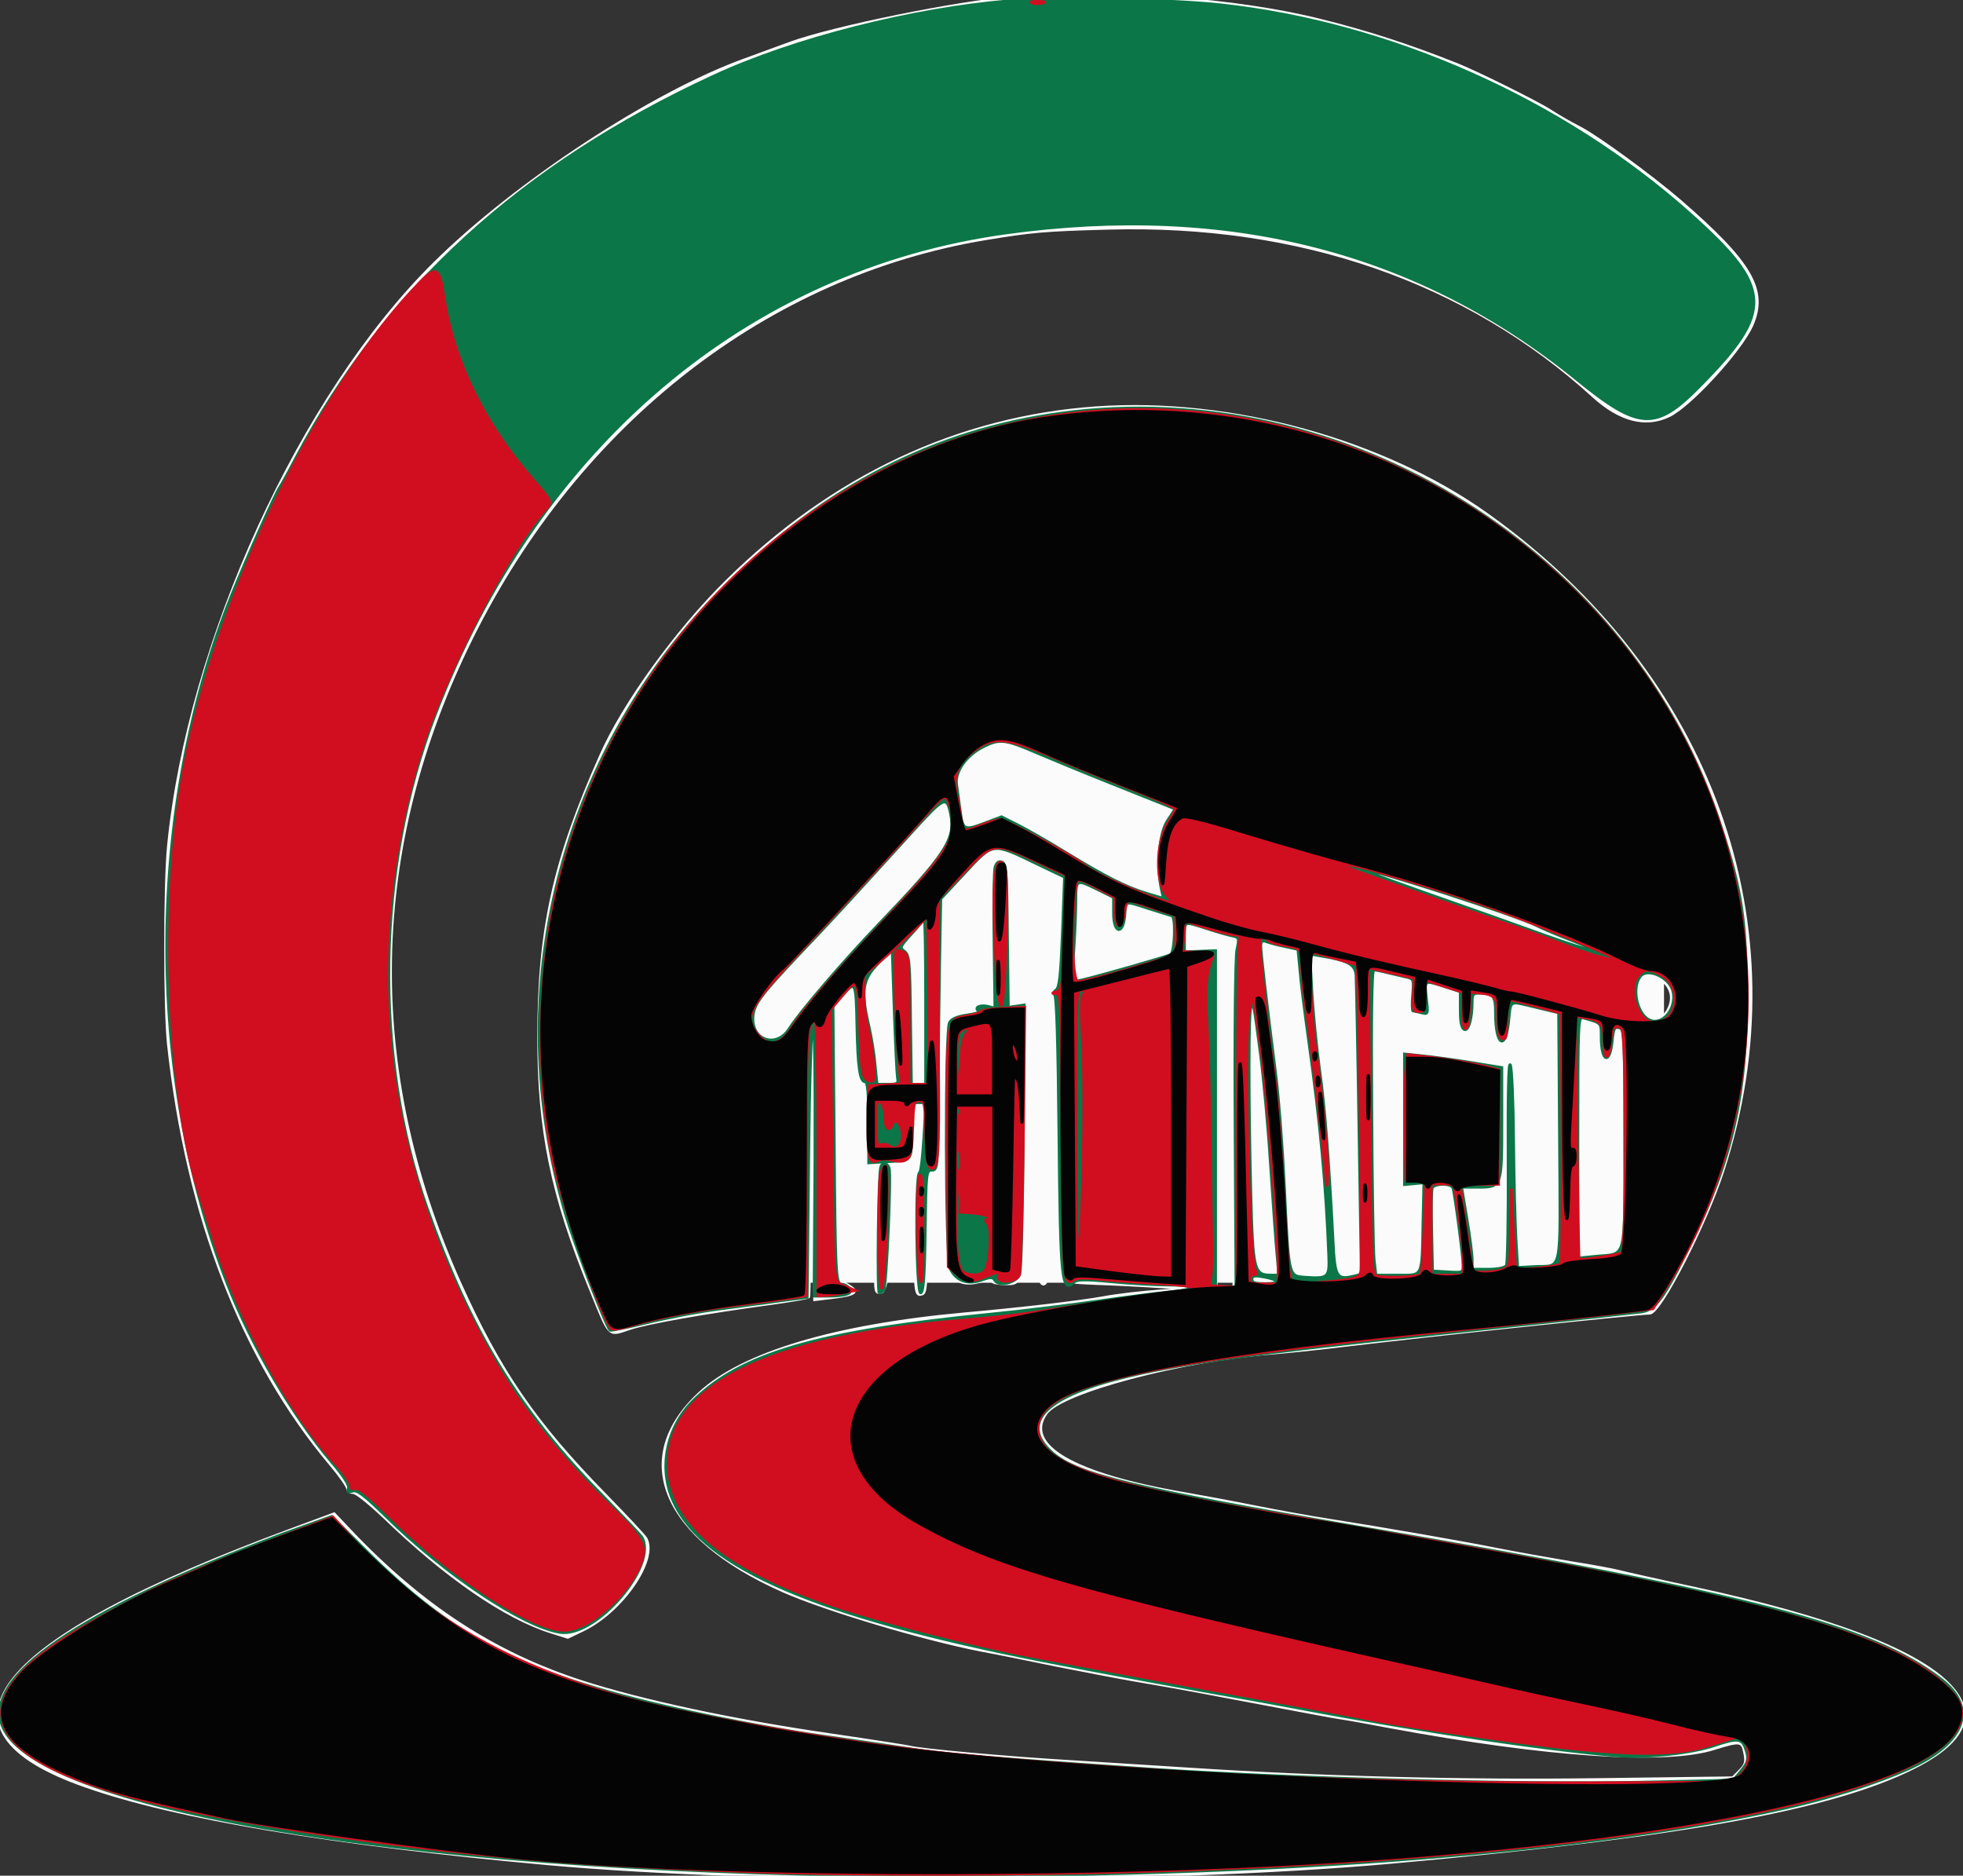 <?xml version="1.0" encoding="utf-8"?>
<!-- Generator: Adobe Illustrator 24.1.2, SVG Export Plug-In . SVG Version: 6.00 Build 0)  -->
<svg version="1.1" id="Layer_1" xmlns="http://www.w3.org/2000/svg" xmlns:xlink="http://www.w3.org/1999/xlink" x="0px" y="0px"
	 viewBox="0 0 668.6 638.8" style="enable-background:new 0 0 668.6 638.8;" xml:space="preserve">
<rect x="0" y="0" width="668.6" height="638.8" fill="#333333" stroke="none"/>
<style type="text/css">
	.st0{fill-rule:evenodd;clip-rule:evenodd;fill:#FBFBFB;stroke:#FBFBFB;stroke-width:0.725;}
	.st1{fill-rule:evenodd;clip-rule:evenodd;fill:#FBFBFB;stroke:#FBFBFB;}
	.st2{fill-rule:evenodd;clip-rule:evenodd;fill:#0B7647;stroke:#0B7647;}
	.st3{fill-rule:evenodd;clip-rule:evenodd;fill:#D10E20;stroke:#D10E20;}
	.st4{fill-rule:evenodd;clip-rule:evenodd;fill:#040405;stroke:#040405;}
</style>
<rect x="224.4" y="237.5" class="st0" width="342" height="199"/>
<path class="st1" d="M-225.6,303.3v540l540.3-0.3l540.3-0.3l0.3-539.8l0.3-539.8h-1081V303.3 M-225.1,303.8
	c0,297,0.1,418.4,0.3,269.7s0.1-391.7,0-540S-225.1,6.8-225.1,303.8 M-156.6,303.3v471h942v-942h-942V303.3 M344.9-0.7
	c-18.5,1.4-61.7,10.2-76,15.5c-3.9,1.4-10.6,3.9-15,5.5c-31.5,11.3-78.1,41.9-106,69.5c-45.5,45.1-83.6,128.4-90.5,198.3
	c-1.3,13.1-1.3,55.9,0,67.7c6.4,58.6,25.2,107.2,55.2,142.9c3.2,3.8,5.8,7.5,5.8,8.3c0,0.7,0.8,1.3,1.9,1.3s5.6,3.7,10.3,8.1
	c21,20.4,41.5,34.5,57.1,39.4l5.7,1.8l5.4-2.6c13.2-6.5,25.1-23.9,21.2-31c-0.5-0.9-6.7-7.5-13.9-14.9
	c-23.9-24.4-36.1-42.2-49.6-72.3c-32.7-73-31.3-148.1,4.1-219.5c36.5-73.6,100.9-123.7,175-136c15.7-2.6,19.8-3,42-3.6
	c65.1-1.8,122.1,18,165.1,57.2c9,8.2,17.7,10.5,25.7,6.7c7.2-3.4,24.5-22.3,28.3-30.9c5.2-11.9-0.2-21.2-24.7-42.4
	c-9.9-8.5-28.1-21.8-34.2-24.9c-2.6-1.3-7.1-3.9-9.9-5.7c-4.5-2.9-24.7-12.9-31.4-15.6c-16.6-6.6-30.8-11.2-46.5-15.1
	C421-0.3,379.1-3.3,344.9-0.7 M373.4,138.9c-47,3.3-89.8,23.4-126,59.2c-17,16.8-34.9,41.5-42.7,59.1c-16,35.9-21.2,59.4-21.2,96
	c0,32,4.5,53.7,17.6,85.8c6.9,16.9,5.9,15.9,13.5,13.4c6.1-2,25.2-5.4,48.8-8.6c6.3-0.9,11.7-1.8,12-2.1c0.3-0.3,0.4-20,0.3-43.7
	c-0.2-25.6,0.1-44.4,0.7-46.2c0.6-2,1,12.5,1,43.9l0.1,46.9l5.8-0.7c8.2-1,9.4-1.9,5.6-4.1l-3.1-1.8l-0.6-46.5l-0.6-46.5l2.7-3.3
	c1.5-1.8,2.9-3.3,3.3-3.3c0.3,0,0.9,7,1.2,15.6c0.4,10.5,1,15.9,1.8,16.4c0.8,0.5,1.1,4.4,1,12.8c-0.2,12.1,0.8,16.8,3.3,15.8
	c1.2-0.4,1.2,8.3,0.4,35.6c-0.2,7.3-0.1,7.8,1.8,7.5c2.3-0.3,3.8-16.3,3.3-34.8l-0.3-9.5l2.6-0.1c5.6-0.2,5.9-0.7,5.9-9.8
	c0-6.6,0.3-8.6,1.5-9c1.3-0.5,1.5,1,1.5,9.6c0,5.9-0.4,9.7-0.9,8.9c-1.6-2.5-2.2,4.9-2.1,25c0.1,20.3,0.2,21.1,2.6,20.2
	c1.1-0.4,1.4-4.4,1.4-20.9c0-19.3,0.1-20.4,1.9-20.4c2.9,0,3-1.3,3.3-48.8l0.3-44.3l8.2-8.7l8.2-8.7l4.8,1.3c2.6,0.7,8.1,3,12.2,5
	l7.5,3.8l-0.2,16.8c-0.2,17.6-0.5,19.3-3,21.3c-1.4,1.1-1.4,1.2,0.2,1.3c1.6,0,1.8,3,1.8,47.3c0,26,0.4,48.1,0.8,49.2
	c0.7,1.7,2.1,1.9,11.7,2.3c6,0.2,15.9,0.7,21.9,1.1l11,0.7l-11,0.8c-6,0.4-14.8,1.4-19.5,2.3c-8.5,1.5-27,3.7-47.3,5.5
	c-44,4-75.4,13.4-90,26.9c-24.1,22.3-12.8,49.2,28.3,67.4c14.5,6.4,47.9,16.4,67.5,20.2c4.4,0.8,15.9,3.1,25.5,5.1
	c9.6,1.9,24,4.7,32,6s24.8,4.5,37.5,6.9c12.7,2.4,24.8,4.7,27,5s10,1.7,17.3,3.1c53.5,9.9,93.8,12.6,110.3,7.4
	c9-2.8,9.7-2.7,10.5,1.6c0.6,3,0.3,4-1.7,6l-2.4,2.4l-46,0.6c-45,0.6-93.5-0.6-139.5-3.6c-8.5-0.5-26.3-1.7-39.5-2.5
	c-22.3-1.3-52-4-55.5-5c-0.8-0.2-12.8-2.1-26.5-4.1c-33.3-4.8-64.5-11.5-85-18.1c-30-9.7-54.7-25.8-79.2-51.7l-5.2-5.5l-14.3,5.3
	c-102.4,37.9-126.5,67.8-70.3,87.4C59.6,619,113,628,186.4,634.7c74.4,6.8,208.1,6.6,286.6-0.4c99.2-8.9,151-18.3,179-32.4
	c17.6-8.9,21.5-18.5,11.5-28.5c-11.6-11.6-40.8-22.6-85.6-32.3c-12.7-2.7-24.6-5.4-26.5-5.9s-9.3-1.9-16.5-3
	c-7.2-1.2-18.4-3.2-25-4.5c-12-2.4-37.8-6.9-57.5-10c-5.8-0.9-17-2.9-25-4.5s-18.8-3.6-24-4.5c-37.8-6.5-54.9-16.4-47.1-27.4
	c5.2-7.3,45.9-18.1,77.1-20.5c4.7-0.4,15.7-1.5,24.5-2.6c28.2-3.4,99.9-11,104-11c3.5,0,19-30.3,24.9-48.5
	c26.9-83.3-3.8-168.7-80.1-223.3C471.2,150,419.2,135.7,373.4,138.9 M334.6,254.9c-4.2,2.1-8.2,7.9-8.2,11.8c0,2.7,2,14.6,2.6,15.4
	c0.1,0.2,2.8-0.8,5.8-2.2l5.6-2.6l6.2,3.1c3.4,1.7,10.5,5.7,15.7,8.8c15.2,9.1,23.2,13.2,28.2,14.6l4.7,1.3l-0.7-2.7
	c-1.7-6.5-0.8-16.7,1.8-21.8l2.6-5l-13.6-5.3c-7.5-2.9-19.2-7.8-26.1-10.7C345.2,253.4,339.5,252.4,334.6,254.9 M295.6,300.5
	c-13.8,15-27.1,29.5-29.7,32.3c-7.8,8.3-8.5,9.4-8.5,14.1c0,3.5,0.5,4.7,2.5,5.9c3.7,2.4,5.6,1.5,10-4.7c6-8.3,16.8-20.8,29.7-34.4
	c12.8-13.4,21-22.9,22.7-26.2c1.9-3.7,1.3-14.3-0.8-14.3C321,273.3,309.4,285.5,295.6,300.5 M338.7,293.5
	c-0.4,0.7-0.7,12.1-0.6,25.3l0.2,24l-3.6-0.4c-3-0.4-3.5-0.2-3,1.2c0.5,1.2,0,1.6-1.6,1.6c-4.1,0-6.5,1.1-7.6,3.6
	c-1.8,4-1.5,78.4,0.3,82.9c1.9,4.6,5.4,6.2,10.6,4.8c2.2-0.6,4.2-0.7,4.5-0.2c0.3,0.5,2.3,0.9,4.4,0.9c6.6,0,6.4,1,6.8-50.4
	l0.3-45.9l-2.6,0.6l-2.6,0.6v-23.8c0-24-0.3-26.2-3.6-26.2C340.1,292.3,339.2,292.8,338.7,293.5 M367.1,309.5
	c-1.3,16.1-0.9,23.9,1.1,23.4c1-0.2,8.4-2.2,16.5-4.3l14.8-3.8v-6.2c0-6.2,0-6.2-3.2-6.9c-1.8-0.4-5.1-1.5-7.5-2.5l-4.3-1.8l0,2.2
	c0,4.5-1.2,6.7-3.5,6.7c-2.1,0-2.2-0.4-1.8-4.8l0.5-4.8l-5.1-2.7C367.6,300.3,367.8,300.2,367.1,309.5 M487.4,304.2
	c3,1,12.6,4.4,21.3,7.5c15.4,5.5,18.9,6.6,15.6,4.6c-2.6-1.5-35.1-12.7-38.9-13.3C483.2,302.5,484,303,487.4,304.2 M312.4,316.8
	c-1.2,1.9-3,4.1-4.1,4.9c-1.9,1.3-1.9,1.4-0.1,1.9c2.5,0.7,3.2,6.5,3.2,28.5c0,15.8,0.2,17.3,1.8,17.2c1.6,0,1.8-2,1.8-28
	c0-15.4-0.1-28-0.2-28C314.6,313.3,313.6,314.8,312.4,316.8 M404.4,317.6c0,1.4-0.3,3.2-0.6,4.1c-0.5,1.3,0.3,1.6,5,1.6h5.6
	l0.2,24.8c0.1,13.6,0,39.5-0.1,57.5l-0.3,32.8h6.1l-0.5-52.8c-0.3-30.3-0.1-55.6,0.4-59.4l0.9-6.7l-6.1-1.6
	C403.6,314.8,404.4,314.8,404.4,317.6 M429.9,323.6c0.3,1.7,1.2,9.4,2.1,17.1c0.9,7.7,2.2,18,3,23s2.1,22.3,3,38.5s1.7,30.1,2,30.8
	c0.8,2.2,12.5,1.7,12.5-0.5c-0.1-17.2-4.5-63.6-7.7-81.8c-0.9-5-1.9-12.8-2.2-17.4c-0.7-9.2-0.4-8.8-8.4-11.3l-4.8-1.5L429.9,323.6
	 M299.2,329c-4.9,5.1-5.3,7.3-3,18.4c1.1,5.2,2.3,12.3,2.7,15.7c0.7,6,0.8,6.3,3.6,6.3h2.9l-0.5-8.3c-0.3-4.5-0.8-14.5-1.2-22.1
	l-0.7-13.8L299.2,329 M447.7,338.4c0.3,7.4,1.5,20.6,2.7,29.4c2,15.8,3.4,31.7,4.6,54.8l0.6,11.8h6.8v-31.8
	c0-17.5-0.3-41.3-0.7-52.9l-0.7-21l-5.6-1.3c-3.1-0.7-6.2-1.5-7-1.8C447.3,325,447.2,327.1,447.7,338.4 M467.7,365.7
	c0.4,19.3,0.7,42.4,0.7,51.4l0,16.3h14.7l0.6-6.1c0.4-3.4,0.6-10.2,0.6-15.1c0-8.9,0-9-2.4-8.4c-4.4,1.1-4.7-0.6-4.4-23.5l0.3-21.4
	l5.5,0.2c3,0.1,10.6,1,16.8,1.9l11.3,1.7l-0.3,20.6l-0.3,20.6l-6.3,0.3c-6,0.3-6.3,0.4-5.8,2.5c0.3,1.2,1.3,7.3,2.3,13.5l1.8,11.3
	h4.8c5.8,0,5.1,4.6,5.2-37.7c0.1-29.8,0.4-34.8,2.3-33c0.4,0.4,1,16.2,1.3,35.1s0.9,34.7,1.2,35c0.3,0.3,3.4,0.2,6.9-0.2l6.4-0.8
	v-83.8l-7.4-1.8c-9-2.2-9.1-2.1-9.1,5.2c0,6.1-0.8,7-4,5c-1-0.6-1.6-3.2-1.9-7.9c-0.4-6.6-0.5-7-3-7.5c-3.3-0.6-3-1.1-3.8,6.2
	c-0.6,5.6-0.9,6.2-2.8,5.9c-1.9-0.3-2.1-0.8-1.8-6.5c0.4-6.9,0.2-7.1-7.6-8.6l-3.3-0.6v11.2l-2.8-0.7c-3.9-1-4.6-2-3.3-4.5
	c2.7-5,1.1-7.2-6.4-9l-6.9-1.7L467.7,365.7 M558.3,334.4c-2.2,4,1.8,12.9,5.7,12.9c2.5,0,5.3-3.9,5.3-7.4
	C569.4,333.7,560.9,329.6,558.3,334.4 M426.8,387c0.4,46.2,0.4,46.2,5.3,46.2h2.5l-0.6-8.3c-0.3-4.5-1.3-18.6-2.2-31.3
	c-0.9-12.7-2.4-29.1-3.5-36.5l-1.9-13.5L426.8,387 M538.3,387.5c0.2,22.1,0.5,40.4,0.7,40.6c0.6,0.6,11.9-1.9,12.9-2.9
	c1.1-1.1,2.2-68.3,1.1-72.5c-1-3.9-2.3-2.8-3.1,2.5c-1.2,8.5-3.9,7.9-5-1.1c-0.7-5.6-1.7-6.8-6-6.8C538.2,347.3,538,361,538.3,387.5
	 M488.4,418.8v14.5h4c5.3,0,5.5-0.8,4-13.8c-1.7-15.1-1.8-15.2-5.2-15.2h-2.9V418.8 M354.4,435.8c0,0.8,0.5,1.5,1,1.5s1-0.7,1-1.5
	s-0.5-1.5-1-1.5S354.4,434.9,354.4,435.8 M428.4,436.3c0.8,0.5,2.6,0.9,4,0.9l2.5-0.1l-2.5-0.8C428.6,435,426.5,435,428.4,436.3"/>
<path class="st2" d="M343.9,0.3C310.5,3.1,270.4,13.3,243,26c-65.4,30.2-111.7,72.5-142.1,129.8c-2.6,5-5.1,9.5-5.5,10
	c-1.4,1.9-11.3,24.1-16.5,37C50,275.1,49.4,365.3,77.5,437.3c8.2,21.1,22.2,44.9,35.3,60.4c4.3,5,6.3,8.2,5.9,9.2
	c-0.5,1.2-0.1,1.4,1.4,0.9c1.6-0.5,4,1.4,11.7,8.9c20,19.6,46.3,37.2,58.9,39.2c12.3,2,33.8-23.1,27.8-32.5c-0.5-0.7-6.5-7-13.3-14
	c-28.5-28.9-45-56-59.9-98.3c-18.1-51.5-17.1-115.3,2.7-167.2c35.1-92,106.6-152.5,194.6-164.6c76.1-10.5,140.8,6.1,194.6,50
	c21,17.1,26.7,17.4,41.4,2.5c25.8-26,25.3-33.7-3.4-59.3C531.9,34,473.5,8,415.9,1.7C398.7-0.2,358.6-1,343.9,0.3 M361.1,140.8
	c-42.8,5.8-80.2,25-113.8,58.4c-56.6,56.3-77.4,138.1-54.5,214.8c3.1,10.3,13.5,37.5,15,39c0.2,0.2,5.8-0.9,12.3-2.5
	c6.5-1.6,17.7-3.8,24.8-4.7c7.1-1,16.8-2.2,21.5-2.9l8.5-1.1l0.5-46.5c0.3-28.4,0.9-46.5,1.5-46.5c0.6,0,0.8,17.5,0.7,46.3
	l-0.3,46.3l4.3,0c6.5,0,9.1-0.9,7.7-2.6c-0.6-0.8-1.8-1.4-2.5-1.4c-2.2,0-2.3-2.1-2.7-49.6l-0.4-45.1l3.3-3.8
	c4.4-5.1,4.6-4.7,4.9,10.5c0.3,14.3,1,19,2.8,19c0.8,0,1.2,3.9,1.2,13.8v13.8l6.5-0.4c8.5-0.5,8,0.2,8-10.7c0-9.4,0-9.4,2.5-9.4h2.5
	l-0.7,11.8c-0.4,6.5-1,11.9-1.5,12.1c-1.5,0.6-1.1,41.4,0.4,40.9c0.9-0.3,1.3-5.6,1.5-21.1c0.3-19.8,0.3-20.7,2.3-20.7
	c1.9,0,2-0.8,2.1-23.8c0-13.1,0.3-33.9,0.5-46.2l0.4-22.4l8.3-8.9c9.8-10.5,9.1-10.4,24.5-3l9.4,4.5l-0.7,18.7
	c-0.6,14.8-1,18.9-2.2,19.8c-0.8,0.6-1,1.3-0.5,1.5c0.7,0.2,1.2,16.7,1.5,47.5c0.5,50.3,0.9,54.6,5.3,50.3c0.8-0.8,4.4-0.8,12.5,0
	c6.3,0.6,14.8,1.1,19.1,1.1c10.1,0,10.8,1.5,1,2.4c-4.2,0.4-15.2,1.8-24.2,3.1c-9.1,1.3-25.7,3.4-37,4.5
	c-59.3,5.9-85.1,13.5-101.4,29.6c-9.1,9.1-11.8,23.1-6.5,34.4c10.4,22.4,49,38.9,125.9,54c14,2.8,57.1,10.8,69.5,12.9
	c2.8,0.5,11.1,2,18.5,3.4c41.2,7.8,86.1,14.4,108.5,16.1c9.6,0.7,24.6-1,32.2-3.6c7.4-2.5,9.1-2.4,10.3,0.7c1.4,3.8,1.2,5-1.5,8.2
	l-2.5,3l-31.3,0.7c-40.9,0.9-118.5-1.2-166.3-4.4c-58.8-4-70.1-5-86.5-7.5c-5.2-0.8-17.6-2.6-27.5-4c-9.9-1.4-29.3-4.9-43-7.9
	c-55.8-12.1-80.6-24.4-111.9-55.8l-10.9-10.9L96,522.6C26.3,548.9-6.1,571.2,0.9,588c12.2,29.1,148.1,50.8,318.5,50.8
	c119.3,0,221.6-8.1,288-22.9c15.8-3.5,31.4-8.5,42.8-13.6c19.3-8.7,23.6-20.7,10.9-30.4c-23.8-18.2-64.4-28.8-196.7-51.5
	c-78-13.4-97.8-18.2-106.1-25.7c-10.9-9.8-2.8-18.7,23.1-25.3c19.4-4.9,43.4-8.3,111.5-15.5c42.1-4.5,61.9-6.6,66-7.1
	c4.9-0.6,7.7-4.4,16.8-22.9c14.2-28.9,19.2-50.6,19.1-84c0-26.4-1.5-36.4-8.7-58.5C556.2,188.5,458.5,127.5,361.1,140.8
	 M334.9,254.3c-5.9,3-9.8,8.6-9.1,13c0.3,1.9,0.8,5.9,1.2,8.8c0.9,6.7,1.3,6.9,8.3,4.3l5.8-2.2l5.4,2.7c3,1.5,10.4,5.7,16.4,9.4
	c13.9,8.5,20.5,11.8,27.7,14l5.7,1.7l-0.7-3.1c-1.7-7.8-0.8-18.9,2-23.3l2.7-4.1l-3.7-1.5c-2-0.8-10.5-4.2-18.8-7.5
	c-8.3-3.3-19.4-7.9-24.6-10.1C342.3,251.7,340.5,251.5,334.9,254.3 M311.4,282.5c-21.1,23.2-28,30.8-39.4,42.7
	c-13.4,14.2-15.6,17.2-15.6,21.8c0,7.7,8.3,9.9,12.4,3.4c3.6-5.7,18.4-23,30.5-35.6c22.9-23.9,26.3-29.1,24.5-37.6
	C322.5,270.9,321.6,271.3,311.4,282.5 M338.9,295.5c-0.3,1.3-0.5,12.6-0.3,25.1l0.3,22.8l-2.3-0.6c-2.7-0.7-5,0.4-3.2,1.5
	c0.7,0.4-1.1,1-3.9,1.4c-3.5,0.5-5.4,1.3-6.1,2.6c-1.5,2.9-1.4,80.2,0.2,83.6c1.9,4.2,5.8,5.7,10.5,4.1c3.4-1.2,4-1.2,4.8,0.1
	c1.4,2.2,7.4,0.7,8.4-2.2c0.5-1.2,1-22.3,1.2-46.9l0.3-44.7l-2.7,0.4l-2.7,0.4l-0.3-24.6c-0.2-22.3-0.4-24.6-2-24.9
	C340.1,293.2,339.3,294,338.9,295.5 M473.4,299.8c5.2,1.9,15.3,5.5,22.5,8s20.6,7.3,29.8,10.6c17.2,6.2,24.4,7.5,9.5,1.8
	c-4.6-1.8-9.9-4-11.8-5c-6.8-3.4-55.5-19.2-58.7-19C464.3,296.3,468.2,297.9,473.4,299.8 M366.4,306.6c0,3.5-0.3,11.2-0.7,17.1
	l-0.7,10.8l3.4-0.7c5.4-1.2,29.9-8.2,30.4-8.7c1.4-1.4,1.7-12.8,0.4-13.2c-2.7-0.8-5.3-1.7-8-2.5c-8.3-2.7-7.8-2.8-8.1,2.1
	c-0.5,7-3.8,6.6-3.8-0.5v-5.4l-5.5-2.7C366.5,299.3,366.4,299.4,366.4,306.6 M314.4,313c0,0.4-1.8,2.8-4.1,5.2
	c-3.8,4.2-4,4.5-2.3,5.8c1.7,1.2,1.9,3.4,2.1,23.3l0.3,22h4.9v-28.5c0-15.7-0.2-28.5-0.5-28.5S314.4,312.6,314.4,313 M403.4,319.2v5
	l5.3-0.2l5.3-0.2v114.5h7l-0.3-55.2c-0.2-31.5,0.1-57,0.6-59.5c0.9-4.2,0.8-4.4-1.7-4.9c-1.4-0.3-5.3-1.4-8.6-2.5
	C403.1,313.7,403.4,313.5,403.4,319.2 M429.4,322.2c0,2.3,1.8,17.8,5,43c1.1,8.5,2.4,25.7,3,38.2c1.5,31.5,1.4,31.2,6.9,31.6
	c8.2,0.6,8.6,0.2,8.3-7.5c-0.9-23.1-2.8-44.3-6.8-72.8c-1.3-9.3-2.7-20.2-3-24.2l-0.7-7.2l-4.6-1c-2.5-0.5-5.4-1.3-6.4-1.7
	C429.8,320.2,429.4,320.6,429.4,322.2 M299.2,328c-5.5,5.5-6.1,9.5-3.3,21.4c0.8,3.5,1.8,9.3,2.1,13.1l0.7,6.8h3.7
	c3.3,0,3.7-0.2,3.3-2.3c-0.2-1.2-0.7-11.6-1.1-23l-0.7-20.8L299.2,328 M446.8,337.8c0.4,7.1,1.6,19,2.6,26.4
	c1.8,12.6,3.1,29.7,4.6,58.2c0.6,12.7,1.2,13.7,7.3,12.2l2.4-0.6l-0.8-49.1c-0.4-27-0.9-50.7-1-52.6c-0.2-3.8-2.6-5.2-11.7-6.7
	l-4.1-0.7L446.8,337.8 M467.2,377c0.1,25.7,0.5,49.1,0.8,52l0.6,5.3h7.4c8.9,0,8.3,1.2,8.7-18l0.3-13.5l-3.3,0.3l-3.3,0.3V359
	l6.8,0.7c3.7,0.4,11.1,1.4,16.5,2.3l9.8,1.6V382c0,22.1,0,22.3-7.9,22.3h-5.8l1.8,10.8c1,5.9,1.8,12.2,1.8,14l0,3.2h5.4
	c3.3,0,5.8-0.5,6.3-1.3c0.4-0.7,0.7-16.8,0.6-35.8c-0.1-21.4,0.1-33.7,0.7-32.5c0.5,1.1,1,12.6,1.1,25.5s0.5,28,0.8,33.5l0.6,10
	l5.5-0.3c10-0.6,9.1,4.4,8.8-43.9l-0.3-42.6l-7.9-1.9c-9.3-2.2-8.4-2.7-9.2,5c-1.1,10.1-4.4,8-4.4-2.8c0-6.2-0.7-7-5.6-7
	c-2,0-2.4,0.5-2.4,2.8c0,5.8-1.2,10.1-2.6,9.6c-1-0.4-1.4-2.4-1.4-6.7v-6.2l-5.3-1.7c-7.2-2.3-7-2.4-6.3,3.9c0.6,5.5,0.6,5.6-1.6,5
	c-1.3-0.3-2.5-0.6-2.9-0.6c-0.3,0-0.4-2.5-0.1-5.5c0.4-5.3,0.4-5.5-2.4-6.1c-2.1-0.5-4.3-1-6.4-1.5c-1.9-0.5-4-0.9-4.5-0.9
	C467.2,330.3,467,346.2,467.2,377 M558.7,332.5c-3,3.7-1.3,12.6,2.9,14.8c4.5,2.4,9.7-3.8,8.2-9.8
	C568.6,332.8,561.1,329.4,558.7,332.5 M426.1,342.9c-0.9,0.9-0.9,31.3-0.1,63.4c0.7,26.7,1.1,28,7,28h2.6l-0.6-6.8
	c-0.4-3.7-1.3-17.3-2.2-30.3c-0.8-12.9-2.4-30.3-3.5-38.5C427,341.4,427.1,341.9,426.1,342.9 M537.4,387.3v41.2l6-0.6
	c10.9-1.1,10,2.7,10-40.1c0-35.7-0.1-37.4-1.9-37.8c-1.6-0.4-2,0.2-2.4,4.4c-0.8,8.4-3.7,7.4-3.7-1.3c0-4.9,0.2-4.7-6.3-6.5
	C537.5,346.2,537.4,348.6,537.4,387.3 M300,397.5c-0.8,2.6-1.3,42.8-0.5,42.8c0.4,0,1.1-0.5,1.5-1c0.9-1.4,2.6-39.6,1.8-41.5
	C302.1,395.9,300.5,395.8,300,397.5 M487.8,404.6c-0.3,0.7-0.4,7.4-0.2,14.8l0.3,13.5l5.3,0.3c4.9,0.3,5.2,0.2,5.2-2
	c0-3-2.9-24.9-3.5-26.6C494.3,402.9,488.5,402.9,487.8,404.6 M426.4,435.7c0,1.2,1.1,1.5,4.7,1.5c5.3,0,4.8-1.4-1-2.4
	C427.2,434.3,426.4,434.5,426.4,435.7"/>
<path class="st3" d="M351.7,1c1,0.3,2.5,0.3,3.5,0c1-0.3,0.2-0.5-1.8-0.5S350.7,0.7,351.7,1 M143.2,96
	c-34.8,35.7-69.6,107.4-80.4,165.3c-8.3,44.6-6,111.6,5,145.1c0.3,0.8,2.4,7.5,4.7,14.8c8.9,28.5,25.9,59.8,41.9,77.4
	c2.8,3,5,6.3,5,7.2c0,1.1,0.5,1.5,1.6,1.1c1.1-0.4,4.6,2.4,11.3,9c21.1,20.9,49,39.3,59.8,39.3c9,0.1,24.1-14,26.9-25.1
	c1-4-1.4-7.7-12.1-18c-15.1-14.6-29.4-32.5-37.9-47.4C130.5,397.7,121.8,328,143,257c7.7-25.8,30-69.5,42.6-83.3
	c2.6-2.8,2.6-2.6-4.4-10.7c-16.6-19.1-26.9-40.4-30.1-62.2C149.7,91.3,148.5,90.5,143.2,96 M371.4,140.2
	c-85.5,7.2-158.4,71.6-181,160.1c-7,27.5-8,65.8-2.3,93.9c3,14.8,16.8,54.7,20.2,58.3c0.4,0.4,2.9,0,5.7-0.8
	c9.7-2.9,22.7-5.5,38.3-7.4c8.6-1.1,17.2-2.2,19-2.5l3.3-0.6v-45c0-43.5,0.3-48.9,3-48.9c0.6,0,1,17.5,1,47v47l2.3-0.1
	c1.2,0,4-0.4,6.3-0.9l4-0.8l-3.3-1.4c-4.3-1.8-4,1.2-4.6-49.8l-0.5-44.4l4.1-4.9c5.3-6.3,5.4-5.9,6,12.6c0.5,14.8,0.9,16.6,4.3,16.6
	c1.2,0,0.3-10.2-1.7-18.5c-0.7-2.8-1.2-7.8-1.3-11.3l-0.1-6.3l5.5-4.6c3-2.5,7.9-7,10.8-9.9c2.9-2.9,5.4-5.3,5.5-5.3
	c0.1,0,0.3,12.8,0.5,28.5l0.2,28.5h-7v-22c0-20.7-0.1-22-1.9-23c-1.4-0.7-2.1-0.7-2.6,0.1c-0.7,1.1,0.2,28.7,1.2,39.1l0.6,5.7
	l-5.4,0.3l-5.4,0.3l-0.3,10c-0.4,13.3,0.2,16.9,2.8,15.5c1.1-0.6,3.1-0.8,4.5-0.4c6.5,1.6,7.4,0.3,7.7-10.3c0.3-9,0.4-9.7,2.3-9.7
	c1.9,0,2,0.8,2.3,11.2c0.2,8.4,0.6,11.3,1.7,11.7c2.4,0.9,2.8-4.6,2.5-35.8c-0.2-16.5-0.2-35.9-0.1-43l0.2-13l8.6-8.9
	c10.2-10.5,10.2-10.6,25.5-3.4l9.6,4.5l-0.4,15.4c-0.6,20.1-1,23.6-3.2,24.2c-1.6,0.4-1.6,0.5,0,0.6c1.6,0.1,1.7,3.5,2,48.1
	c0.3,49,0.5,52.1,4,49.3c0.8-0.6,3.8-0.7,8.3-0.2c3.8,0.4,12.8,1.1,19.8,1.5c14.3,0.8,17.1,2,7,2.9c-6.3,0.6-27.7,3.7-48.8,7
	c-5,0.8-15.1,1.9-22.5,2.5c-69.1,5.6-104,23.2-101.8,51.4c1.5,18.2,19.7,33.3,55.1,45.5c15,5.2,50,14.2,68.2,17.6
	c7.7,1.4,22.3,4.2,32.5,6.1s22.1,4.1,26.5,4.9c14.8,2.6,51.9,9.6,59,11c3.8,0.8,21.6,3.6,39.5,6.1c40.3,5.8,60.2,6.5,73,2.5
	c4.1-1.3,8.2-2.5,9.1-2.8c5.2-1.5,6.8,8.8,2,12.8l-2.9,2.4l-49.9,0.2c-47.6,0.2-101.8-1.3-139.9-3.9c-46-3.1-54.1-3.8-75.5-5.9
	c-31.6-3.1-84.8-12.1-108-18.2c-42.3-11.2-72.9-28.8-97-55.7l-6.1-6.8l-17.7,6.7c-16.2,6.1-21.3,8.2-38.4,15.6
	c-6.7,2.9-25,12.6-32.8,17.4c-41.1,25.3-29.2,45.1,35.9,59.4c40.1,8.8,102.1,16.9,150.1,19.5c45.4,2.5,65,3,110.5,3
	c188.4,0,333.9-21.4,346.2-50.8c2.1-5,0.8-8.5-5.1-13.9c-20.6-18.8-70.1-31.4-225.6-57.7c-63.5-10.7-83-17.6-83-29.3
	c0-14.9,33.2-22.5,149.5-34.3c16.5-1.7,36.7-3.8,45-4.8l15-1.8l5-8c28.3-45.6,35-105.6,17.5-157.8
	C555.9,191.6,465.2,132.3,371.4,140.2 M333.3,254.5c-7,4.7-9.1,9.4-7.5,16.2c0.8,3.3,1.5,7.2,1.5,8.7c0,3.8,1.2,4.1,6.5,1.8
	c2.6-1.1,5.7-2,6.9-2c2,0,25.3,12.6,28.7,15.5c3.6,3.2,25.3,12.5,29.1,12.5c0.8,0,0.5-0.7-0.8-2c-4.3-4-4.1-18.4,0.3-25.3
	c1.3-2,2.4-4.1,2.4-4.5c0-0.4-7.3-3.7-16.3-7.2c-8.9-3.5-21.3-8.6-27.6-11.3C343.4,251.5,338.6,251,333.3,254.5 M314.9,278
	c-6.9,7.9-21.1,23.3-41.6,45.3c-19,20.3-20.5,23.4-14.6,29.7c3.6,3.9,7.5,2.7,11.3-3.4c3.5-5.6,12.8-16.4,30.9-35.8
	c23.9-25.6,26.3-29.9,22.5-39.9C322,270.2,321.5,270.5,314.9,278 M339,297.8c-1.2,7.7,0.5,44.5,2,44.5c1.3,0,2.6-40.9,1.4-45.9
	C341.4,292.2,339.7,292.9,339,297.8 M457.4,295c5.3,2,40.1,14.3,53,18.7c8.5,2.9,18.3,6.5,21.8,7.9c3.5,1.4,8.9,3.3,12,4.1
	c3.1,0.8,6.6,1.7,7.7,2.1c5.8,1.8-7.7-4.4-21.8-10.1c-23.3-9.4-32.1-12.4-61.2-20.9C462,294.6,453.1,293.3,457.4,295 M366.1,304.5
	c-1.4,11.4-0.8,29.8,1,29.8c2.2,0,11.8-2.5,23.6-6.1l9.8-3v-13.5l-7.3-2.3c-4-1.3-7.8-2.5-8.4-2.8c-0.7-0.3-1.4,1.3-1.8,4.1
	c-0.9,6.1-3.1,6-3.1-0.2v-4.8l-6-3.2C366.3,298.5,366.8,298.4,366.1,304.5 M403.4,316.6c0,1.7-0.3,4.2-0.6,5.4
	c-0.6,2.1-0.3,2.3,5.1,2.3c5.1,0,5.6,0.2,5,1.8c-2.1,5.2-2.6,10.6-1.9,21.3c0.4,6.3,0.9,24.1,1.1,39.5c0.2,15.4,0.5,31.6,0.6,36
	c0.1,4.4,0,9.6-0.3,11.5l-0.5,3.5l4.8,0.3l4.8,0.3v-56.9c0-31.3,0.3-58.3,0.6-60.1c0.5-2.7,0.3-3.1-1.5-3.1c-1.1,0-5.5-1.1-9.6-2.4
	l-7.5-2.4L403.4,316.6 M429.1,320c-0.6,0.9,2.8,32.2,4.8,45.3c0.8,5.2,2.2,21.7,3,36.5c0.8,14.8,1.8,29,2.2,31.4l0.6,4.4l8.6-0.7
	c13.9-1.1,14.9-1.4,15.3-4.4c0.5-4-0.8-103.2-1.5-103.8c-0.4-0.4-14.1-4.3-15.5-4.4c-0.9-0.1,0,22.4,1.3,31.5
	c2.7,19.5,4.4,37.8,4.3,44c-0.1,4.4-0.3,5-0.5,2c-1.2-13-5.6-50.4-6.8-58c-0.8-5-1.5-11.6-1.5-14.7c0-6.2,0.1-6.1-7.3-7.4
	c-2.1-0.4-4-1.1-4.3-1.6C431.2,319.1,429.7,319,429.1,320 M466.6,381.3c0.3,44.9,0.5,52.2,1.8,53.1c1.5,1,14.6,0.7,15.6-0.4
	c0.3-0.3,0.8-7.5,1.1-16.1l0.6-15.5l-3.4-0.3l-3.4-0.3l-0.3-16c-0.2-8.8,0-18.4,0.3-21.3l0.6-5.3l5.2,0.6c8.1,0.9,17.8,2.5,21.9,3.6
	l3.8,1v38.9h-6.5c-3.6,0-6.5,0.4-6.5,0.9c0,0.5,0.9,6.9,2,14.3c1.1,7.3,2,13.7,2,14.1c0,1.1,7.4,0.9,10.4-0.2c2.6-1,2.6-1,2.7-14.3
	l0.2-13.3l0.7,13.5c0.4,7.4,0.7,13.7,0.8,13.9c0.3,0.7,14.5-0.8,15.3-1.7c0.5-0.5,0.7-19.9,0.6-43.2l-0.3-42.3l-8.5-2.3
	c-4.7-1.3-8.8-2.3-9.3-2.3c-0.4,0-0.8,3.1-0.8,6.9c0,5.8-0.3,6.9-1.5,6.4c-1.1-0.4-1.5-2.2-1.5-6.8c0-7-0.8-8.2-6-8.7l-3.5-0.3
	l-0.3,6.3c-0.4,8.2-2.2,8.1-2.2,0v-6.3l-6.5-2.1l-6.5-2.1v5.4c0,4.8-0.2,5.4-2,5.4c-1.8,0-2-0.6-1.8-5.7l0.3-5.7l-5.3-1.2
	c-2.6-0.6-5.2-1.2-7.8-1.8l-2.6-0.6L466.6,381.3 M558.1,332.1c-4.2,4.6-0.3,16.2,5.3,16.2c8.3,0,9.9-12.4,2-16.5
	C561.6,329.8,560.1,329.9,558.1,332.1 M366.4,382.4c0,24.8,0.2,45,0.5,44.7c1.7-1.7,3-52.5,1.8-72.8c-0.7-11.5-0.5-14.7,0.5-15.8
	c1.1-1.1,1-1.3-0.7-1.3C366.4,337.3,366.4,337.4,366.4,382.4 M425.1,348c-1.4,14.5,0.5,81,2.4,84.5c0.7,1.2,0.6,1.7-0.3,1.5
	c-0.7-0.1-1.4,0.5-1.6,1.5c-0.3,1.5,0.4,1.8,4.7,1.8h5.1l0-5.3c0-11-4-61.9-6-75.3c-1.1-7.7-2-14.3-2-14.8c0-0.4-0.4-0.8-0.9-0.8
	C426.1,341.3,425.4,344.3,425.1,348 M334.2,344.5c-0.1,0.4-2.3,1.1-4.7,1.5c-7.2,1.2-7.1,0.3-6.8,45.6l0.3,39.8l2.8,2.4
	c3.3,2.8,5.1,3,10,0.9c2-0.8,3.9-1.5,4.2-1.5c0.4,0,0.4,0.7,0.1,1.5c-0.9,2.3,5.9,2.1,7-0.3c0.5-1,1.1-21.9,1.4-46.5l0.5-44.8
	l-7.2,0.3C337.7,343.6,334.3,344.1,334.2,344.5 M537,387.4c0.4,22.8,0.7,41.4,0.8,41.5c0.5,0.5,14-1.6,14.6-2.2
	c1.7-1.7,1.6-75.3,0-76.4c-2.5-1.6-3.5-0.5-3.8,4.1c-0.5,6.7-2.2,7.3-2.2,0.7c0-6.3-1-7.6-6.4-8.5l-3.6-0.6L537,387.4 M326.6,352
	c-1.1,2-1.3,16.5-0.3,15.8c0.4-0.2,0.8-3.5,1-7.2c0.2-4.5,0.8-7.4,1.9-8.6c1.5-1.6,1.5-1.8,0-1.8C328.2,350.3,327.1,351.1,326.6,352
	 M298.4,382.3c0,7.2,0.2,8.2,1.6,7.6c0.9-0.3,2.2-0.2,2.9,0.4c2.2,1.8,4.5,0,4.5-3.5c0-3.7-2.4-6.6-3.4-4c-1.1,2.9-2.6,1.5-2.6-2.4
	c0-2.2-0.6-4.4-1.5-5.1C298.6,374.2,298.4,375.1,298.4,382.3 M325.5,380c0.1,2.4,0.2,2.5,0.9,0.8c1.2-2.7,1.2-3.5,0-3.5
	C325.9,377.3,325.4,378.5,325.5,380 M325.6,394.5c-0.1,1.8,0.2,3.9,0.8,4.8c0.7,1.1,1,0.2,1-3.3
	C327.4,390.7,325.9,389.4,325.6,394.5 M300,399.5c-1,3.7-0.7,40.3,0.3,39.2c1.3-1.4,2.6-41.5,1.3-41.5
	C301.1,397.3,300.4,398.3,300,399.5 M312.5,416c0,8.7,0.4,17.5,0.9,19.8c0.6,2.7,0.9-2.5,0.9-15.8c0.1-12.6-0.2-19.8-0.9-19.8
	C312.8,400.3,312.4,406.1,312.5,416 M325.9,407.8c-1,9-0.1,22.9,1.5,24.9c1.6,1.9,6.4,2.1,8,0.2c1.8-2.2,2.6-14.3,1.1-16.1
	c-1-1.2-1-1.5,0.1-1.5c3.4,0-1-1.9-5.1-2.2l-4.5-0.3l0.3-5.8C327.7,399.2,326.7,399.7,325.9,407.8 M487.4,418.8v15.5h11v-5
	c0-2.7-0.5-8.3-1.1-12.3c-0.6-4-1.3-8.7-1.5-10.5c-0.4-3-0.7-3.3-4.4-3.3h-4V418.8"/>
<path class="st4" d="M359.9,141.9c-62.5,7.9-122.9,53.2-153.1,114.9c-29.3,59.8-29.6,126.3-1.1,189.8c2.8,6.3,3,6.4,10.3,4.3
	c8.7-2.6,23.8-5.4,40.5-7.5c8.9-1.1,16.6-2.3,17-2.6c0.5-0.3,0.8-20.6,0.8-45.3c0-39.1,0.2-45,1.6-46.7c1.1-1.4,1.7-1.6,2.1-0.7
	c0.8,2,2.1,1.5,2.7-1.1c0.7-3,8.6-12.7,10.2-12.7c0.7,0,1.4,1.5,1.7,3.3c0.3,2.8,0.4,2.7,0.6-1c0.1-3.7,0.8-4.8,4.8-8.5
	c2.6-2.3,7.5-6.8,10.8-10c6.9-6.4,7.5-6.7,7.5-3.5c0,1.8,0.2,2,1,0.8c0.5-0.8,1-3,1-4.9c0-2.8,1.4-4.9,8.2-12.4
	c11.2-12.3,11.2-12.3,28.5-4.2l8.2,3.8l-0.7,19c-1.4,35.6-0.9,116,0.7,117.9c0.9,1.1,1.6,1.3,2.1,0.6c0.5-0.8,3.8-0.8,11.6-0.1
	c6,0.5,14.4,1.2,18.7,1.5l7.7,0.5l0.3-54.1l0.3-54.1l3.9-1.3c6.8-2.3,6.9-3.8,0.3-3.3l-5.8,0.4l0.3-5.6c0.3-6.5-0.6-6.3,13.3-2.6
	c5.5,1.5,11.3,2.7,12.9,2.7c1.6,0,3.4,0.3,4,0.6c0.6,0.4,3.1,1.1,5.6,1.7l4.5,1l0.7,7c1.8,18,2.6,19.9,2.7,6.6
	c0.1-12.3,0.1-12.4,2.4-11.8c1.2,0.3,4.8,1.1,7.9,1.7l5.6,1.1l0.6,4.5c0.3,2.5,0.6,6.7,0.6,9.4c0,2.7,0.5,4.9,1,4.9
	c0.6,0,1-3.5,1-8.5c0-9.7-0.6-9.3,9.8-6.8l7.3,1.7l-0.3,5.3c-0.3,4.8,0.3,6.3,2.8,6.3c0.2,0,0.4-2.5,0.4-5.6c0-4.1,0.3-5.5,1.3-5.1
	c0.7,0.3,3.6,1.2,6.5,2.2l5.3,1.7l0.1,6.7c0.1,7.2,1.5,4.6,1.8-3.2l0.1-3.9l4.2,0.7c5.8,0.9,5.8,1,5.8,8.1c0,8.5,1.7,9.2,2.5,1
	c0.4-3.6,1.1-6.5,1.6-6.5s4.7,1,9.4,2.1l8.5,2.1l0.1,37.6c0.1,30.8,1.3,45.4,1.8,20.9c0.1-3.2,0.5-5.8,1.1-5.8s1-1.4,1-3.1
	c0-2.1-0.4-2.8-1.2-2.3c-0.9,0.5-1-1.9-0.5-9.7c0.4-5.7,0.9-16.2,1.3-23.3l0.7-12.9l4,0.6c5.5,0.9,5.7,1.1,5.7,6.7
	c0,3.1,0.4,4.8,1,4.4c0.5-0.3,1-2.4,1-4.6c0-4.3,2.5-5.5,5-2.4c2,2.4,1,74.9-1,77c-1,1-4.3,1.7-10.4,2c-4.9,0.3-9.2,0.9-9.5,1.4
	c-0.8,1.3-14.6,2.2-15.8,1.1c-0.6-0.6-2-0.4-3.9,0.6c-3.5,1.8-9.8,2-11.1,0.3c-0.5-0.7-1.5-5.5-2.2-10.8c-1.4-11.3-3.4-19.9-2.5-11
	c1.9,18.3,2.1,21.6,1.7,22.7c-0.6,1.7-10.5,1.7-12.1,0c-1-1-1.5-0.9-2.3,0.5c-1.2,2.2-16.4,2.6-17.1,0.5c-0.3-1-0.9-0.9-2.2,0.3
	c-3,2.5-26,2.8-26.2,0.3c-0.1-1-0.8-14-1.7-28.8c-0.9-14.8-2.5-33.3-3.5-41s-2.2-16.4-2.6-19.2c-0.6-4.6-1.8-7.2-3-6.1
	c-0.2,0.2,0.7,8.2,2,17.8c2.4,17.6,6,60.9,6,73c0,7.2-0.8,7.9-8,6.6l-3.3-0.6L424,406c-1.1-53.3-2.2-59-2.1-11
	c0.1,37.7-0.1,43.3-1.4,43.4c-0.8,0.1-4,0.2-7,0.3c-14.8,0.4-62.3,8.1-79.7,13c-48.4,13.6-58.4,46-20.7,67.1
	c25.7,14.4,52.7,22.2,155.9,45.4c12.7,2.8,30.8,6.9,40.3,9.1c9.5,2.2,23.9,5.3,32,7c8.1,1.7,21,4.6,28.7,6.6s16.2,3.8,19,4.2
	c7.8,1,9.9,7.9,4.1,13.6c-8.3,8.3-223.8,0.4-300.1-11c-26.1-3.9-27.9-4.2-51.7-8.9c-58.7-11.7-84-24-117.8-57.2l-10.5-10.4l-16.5,6
	c-9.1,3.3-19.4,7.4-23,9c-4.6,2.1-9.3,4.1-14,6.1c-19.5,8.2-45,23.8-52.2,31.8c-12,13.3-7.3,23.8,14.7,33.5
	c13.3,5.8,20.5,7.8,54.6,15.2c13.3,2.9,74.4,11.3,100.5,13.9c54.1,5.4,159.3,6.7,244.5,3c131.5-5.6,230.9-24.3,244.1-45.9
	c4.5-7.4,2.2-12.4-9.3-20.3c-21.2-14.6-62.1-25.7-155.8-42.2c-12.4-2.2-27.5-4.9-33.5-6.1c-6-1.1-16-2.8-22-3.6
	c-11.1-1.6-44-7.9-59.5-11.5c-28.6-6.6-39.6-17.1-28.6-27.3c10.5-9.9,58.7-18.8,142.6-26.5c20.1-1.8,57-5.8,61.5-6.6
	c1.3-0.2,3.9-3.5,7.2-9.2c42-71.1,33.8-159.2-20.7-222.8C500.8,159.4,431.4,132.8,359.9,141.9 M334.8,253.2
	c-2.3,1.1-5.6,4.1-7.3,6.6l-3.2,4.5l1.8,9.5c1,5.2,2.2,9.5,2.7,9.5s3.5-0.9,6.7-2.1l5.7-2.1l5.1,2.6c2.8,1.4,9.3,5.1,14.4,8.2
	c18.8,11.4,22.6,13.2,51.3,23c5.5,1.9,13.3,4.1,17.5,4.9c4.2,0.8,12.3,2.8,18.1,4.4c12,3.3,26,6.6,44,10.5
	c6.9,1.5,14.6,3.4,17.2,4.1c2.6,0.8,5.3,1.4,6,1.4c1.5,0,21.7,5.4,30.4,8.1c8.2,2.6,21.5,2.7,23.7,0.2c5.3-6,1.1-16.3-6.7-16.3
	c-1.4,0-5.3-1.4-8.7-3.1c-20.3-10.3-63.2-25.5-93.8-33.3c-7.4-1.9-22.9-6.4-34.5-9.9c-14.5-4.5-21.5-6.2-22.6-5.6
	c-3.6,1.9-5.3,6.3-5.9,15.5c-0.6,8.7-0.6,8.8-1.3,4c-1-6.7,0.4-13.5,3.7-18.6c1.5-2.2,2.6-4.2,2.4-4.3s-8.7-3.5-18.8-7.5
	s-22.5-9.1-27.3-11.3C344,251,340.2,250.5,334.8,253.2 M317.6,274.4c-6.2,7.4-48.7,53.5-51,55.3c-4,3.1-11.2,13.6-11.2,16.2
	c0,3.7,2.8,8.2,5.4,8.9c4.1,1,5.8,0.1,9.5-5.2c5.2-7.5,17.2-21.4,28.6-33.4c23.3-24.3,25.4-27.3,25.4-35.9
	C324.4,270.5,322.4,268.7,317.6,274.4 M339.5,308.5c0.1,16.8,1.6,15.1,2.6-3c0.6-10.1,0.5-11.3-1-11.3
	C339.6,294.3,339.4,295.9,339.5,308.5 M366,301.5c-1.1,5.5-1.7,32.6-0.7,33.2c1.2,0.7,4.6-0.1,21.9-5.2c13.8-4.1,14.5-4.7,14-13.2
	l-0.3-4.5l-8-2.8c-9.5-3.3-10.5-3.1-10.5,2.2c0,2.2-0.5,4-1,4s-1-2.2-1-4.9v-4.9l-6-3.1C367.2,298.7,366.6,298.6,366,301.5
	 M339.8,332.8c0,5,0.2,7.1,0.4,4.8c0.2-2.3,0.2-6.4,0-9C339.9,325.9,339.8,327.8,339.8,332.8 M381.6,333.6l-16.3,4.1l0.3,47l0.3,47
	l12.5,1.7c6.9,0.9,14.4,1.7,16.8,1.8l4.2,0.1v-53c0-29.2-0.3-53-0.8-52.9C398.2,329.4,390.6,331.3,381.6,333.6 M335,344.9
	c-0.2,0.6-2.6,1.3-5.1,1.6c-2.6,0.3-5.1,1.1-5.6,1.9c-0.5,0.7-0.9,19.7-0.9,42.2l0,40.8l2.5,2.5c1.3,1.3,3.3,2.4,4.3,2.4
	c1.5-0.1,1.4-0.2-0.4-0.9c-4.6-1.8-5-5.7-4.6-40.2l0.3-18.8h13V432l2.2,0.6c1.2,0.3,2.5,0.3,2.8,0c0.3-0.3,0.8-16.1,1.1-35.2
	c0.3-19.1,0.6-33.7,0.8-32.6c0.1,1.1,0.7,2.5,1.2,3c0.5,0.5,1.1,5.9,1.3,12c0.2,6,0.4,0.4,0.5-12.6l0.2-23.6l-6.5,0.1
	C338.2,343.7,335.3,344.2,335,344.9 M305.5,349.9c0,3.3,0.5,8.2,0.9,10.9c0.5,3.4,0.6,1.6,0.3-5.5
	C306.1,343.8,305.4,340.4,305.5,349.9 M330.8,349.2c-5.3,1.3-5.4,1.5-5.4,13.1v10.9h13v-12.5C338.4,346.8,338.7,347.3,330.8,349.2
	 M317.2,355.3c-0.4,1.9-0.9,6-1,9l-0.2,5.5l-9.3,0.1c-11.2,0.1-11.1,0.1-11.1,11c0,13.9,0,14.1,7.3,13.6c7-0.5,7.7-1.1,7.5-6.7
	l-0.1-4l-1,3.8c-1,3.7-1,3.8-6.4,3.8h-5.4v-17h5.5c3.6,0,5.5,0.4,5.5,1.2c0,0.9,0.3,0.9,1.2,0c0.7-0.7,2.2-1.2,3.5-1.2
	c2.3,0,2.3,0.2,2.3,10.9c0,8.4,0.3,11,1.4,11.4c1.1,0.4,1.5-1.1,1.8-7.6C319.1,376.3,318,351.1,317.2,355.3 M344.5,357
	c0.1,2.9,1.5,5.7,2.3,4.5c0.7-1.1-0.8-6.3-1.8-6.3C344.6,355.3,344.4,356.1,344.5,357 M447.5,359.9c0,1.2,0.3,1.4,0.6,0.6
	c0.3-0.7,0.3-1.6-0.1-1.9S447.4,358.8,447.5,359.9 M479.4,381.3v21h2.9c1.6,0,3.2,0.6,3.5,1.3c0.5,1,0.7,1,1.2,0
	c0.9-1.9,7.1-1.6,8.3,0.5c0.8,1.3,1.2,1.4,1.8,0.6c0.4-0.7,3.5-1.3,6.8-1.5l6-0.3l0.3-19.1l0.3-19.1l-4.8-1.1
	c-11.2-2.5-15.7-3.2-20.8-3.2h-5.5V381.3 M465.8,373.8c0,6.6,0.2,9.2,0.4,5.7c0.2-3.5,0.2-8.9,0-12S465.8,367.2,465.8,373.8
	 M448.6,368.3c0,1.4,0.2,1.9,0.5,1.3c0.3-0.7,0.3-1.8,0-2.5C448.8,366.3,448.6,366.9,448.6,368.3 M449.5,376.4
	c0,2.4,0.5,6.7,0.9,9.4c0.6,3.7,0.7,2.6,0.3-4C450.1,372.3,449.3,368.8,449.5,376.4 M300.4,409.9c0,7,0.2,12.5,0.4,12.3
	c1-1.1,1.6-24.9,0.7-24.9C300.8,397.3,300.4,401.9,300.4,409.9 M464.7,406.3c0,2.5,0.2,3.5,0.4,2.3c0.2-1.2,0.2-3.3,0-4.5
	C464.9,402.8,464.7,403.8,464.7,406.3 M313.5,405.9c0,1.2,0.3,1.4,0.6,0.6c0.3-0.7,0.3-1.6-0.1-1.9S313.4,404.8,313.5,405.9
	 M313.5,412.9c0,1.2,0.3,1.4,0.6,0.6c0.3-0.7,0.3-1.6-0.1-1.9S313.4,411.8,313.5,412.9 M313.7,422.3c0,3.6,0.2,5,0.4,3.3
	c0.2-1.8,0.2-4.7,0-6.5C313.9,417.2,313.7,418.7,313.7,422.3 M280.7,438.3c-3.6,1.5-2.7,2,3.5,2c3.5,0,5.3-0.4,4.8-0.9
	C287.3,437.8,283.1,437.3,280.7,438.3"/>
</svg>
